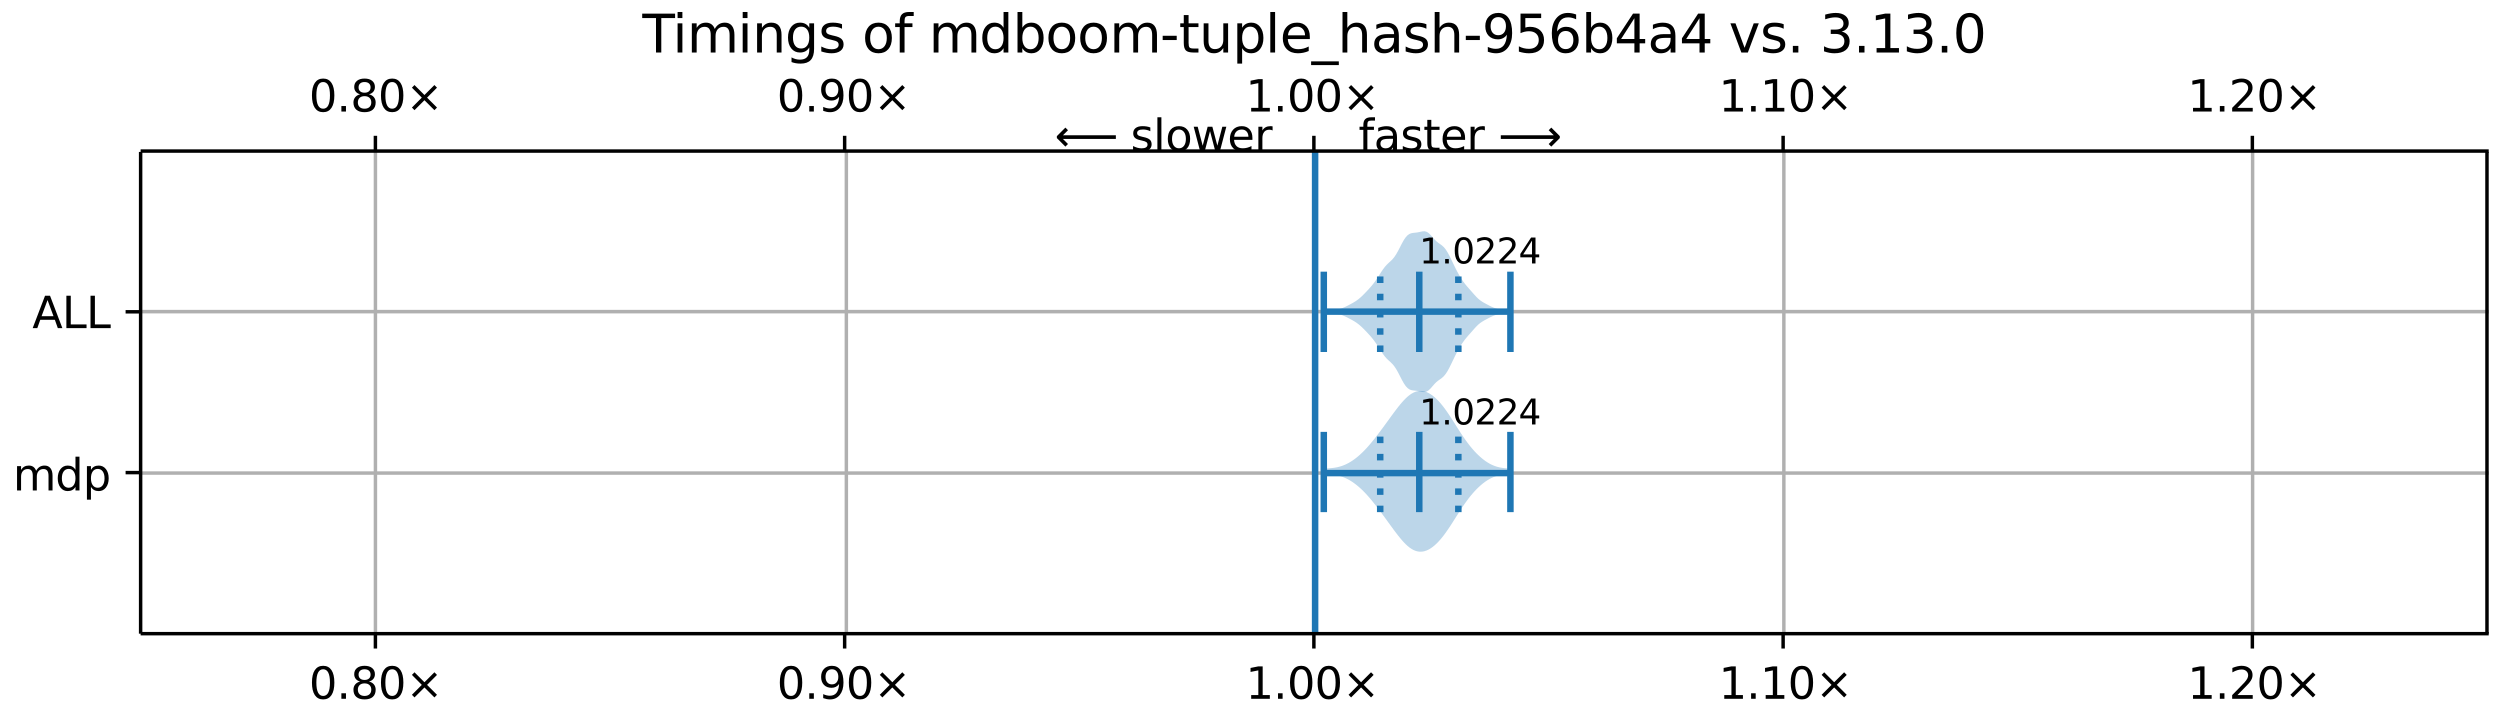 <?xml version="1.0" encoding="UTF-8"?>
<!DOCTYPE svg  PUBLIC '-//W3C//DTD SVG 1.1//EN'  'http://www.w3.org/Graphics/SVG/1.1/DTD/svg11.dtd'>
<svg width="576pt" height="166pt" version="1.1" viewBox="0 0 576 166" xmlns="http://www.w3.org/2000/svg" xmlns:xlink="http://www.w3.org/1999/xlink">
<defs>
<style type="text/css">*{stroke-linejoin: round; stroke-linecap: butt}</style>
</defs>
<path d="m0 166h576v-166h-576z" fill="#fff"/>
<path d="m32.4 146h541v-111h-541z" fill="#fff"/>
<path d="m305 108v1.18l0.878 0.065 0.439 0.035 0.439 0.042 0.439 0.052 0.439 0.066 0.439 0.083 0.439 0.103 0.439 0.126 0.439 0.15 0.439 0.176 0.439 0.202 0.439 0.228 0.439 0.255 0.439 0.281 0.439 0.307 0.439 0.332 0.439 0.358 0.439 0.383 0.439 0.408 0.439 0.433 0.439 0.457 0.439 0.48 0.439 0.501 0.439 0.521 0.439 0.539 0.439 0.554 0.439 0.567 0.439 0.578 0.439 0.587 0.439 0.593 0.439 0.598 0.439 0.602 0.878 1.21 0.439 0.6 0.439 0.594 0.439 0.583 0.439 0.568 0.439 0.547 0.439 0.52 0.439 0.487 0.439 0.448 0.439 0.404 0.439 0.355 0.439 0.302 0.439 0.246 0.439 0.189 0.439 0.13 0.439 0.072 0.439 0.014 0.439-0.043 0.439-0.098 0.439-0.152 0.439-0.204 0.439-0.255 0.439-0.304 0.439-0.351 0.439-0.397 0.439-0.441 0.439-0.483 0.439-0.523 0.439-0.561 0.439-0.595 0.439-0.626 0.439-0.652 0.439-0.672 0.439-0.686 0.878-1.39 0.439-0.688 0.439-0.677 0.439-0.659 0.439-0.638 0.439-0.613 0.439-0.585 0.439-0.556 0.439-0.526 0.439-0.496 0.439-0.466 0.439-0.436 0.439-0.406 0.439-0.377 0.439-0.347 0.439-0.317 0.439-0.287 0.439-0.257 0.439-0.226 0.439-0.196 0.439-0.166 0.439-0.138 0.439-0.111 0.439-0.088 0.439-0.068 0.439-0.052 0.439-0.041 0.439-0.034 0.439-0.03 0.439-0.03v-1.16l-0.439-0.03-0.439-0.03-0.439-0.034-0.439-0.041-0.439-0.052-0.439-0.068-0.439-0.088-0.439-0.111-0.439-0.138-0.439-0.166-0.439-0.196-0.439-0.226-0.439-0.257-0.439-0.287-0.439-0.317-0.439-0.347-0.439-0.377-0.439-0.406-0.439-0.436-0.439-0.466-0.439-0.496-0.439-0.526-0.439-0.556-0.439-0.585-0.439-0.613-0.439-0.638-0.439-0.659-0.439-0.677-0.439-0.688-0.878-1.39-0.439-0.686-0.439-0.672-0.439-0.652-0.439-0.626-0.439-0.595-0.439-0.561-0.439-0.523-0.439-0.483-0.439-0.441-0.439-0.397-0.439-0.351-0.439-0.304-0.439-0.255-0.439-0.204-0.439-0.152-0.439-0.098-0.439-0.043-0.439 0.014-0.439 0.072-0.439 0.13-0.439 0.189-0.439 0.246-0.439 0.302-0.439 0.355-0.439 0.404-0.439 0.448-0.439 0.487-0.439 0.52-0.439 0.547-0.439 0.568-0.439 0.583-0.439 0.594-0.439 0.6-0.878 1.21-0.439 0.602-0.439 0.598-0.439 0.593-0.439 0.587-0.439 0.578-0.439 0.567-0.439 0.554-0.439 0.539-0.439 0.521-0.439 0.501-0.439 0.48-0.439 0.457-0.439 0.433-0.439 0.408-0.439 0.383-0.439 0.358-0.439 0.332-0.439 0.307-0.439 0.281-0.439 0.255-0.439 0.228-0.439 0.202-0.439 0.176-0.439 0.15-0.439 0.126-0.439 0.103-0.439 0.083-0.439 0.066-0.439 0.052-0.439 0.042-0.439 0.035-0.878 0.065z" clip-path="url(#a)" fill="#1f77b4" fill-opacity=".3"/>
<path d="m305 71.6v0.411l0.439 0.058 0.439 0.055 0.439 0.047 0.439 0.037 0.439 0.032 0.439 0.035 0.439 0.051 0.439 0.079 0.439 0.116 0.439 0.155 0.439 0.189 0.439 0.212 0.439 0.226 0.439 0.232 0.439 0.24 0.439 0.254 0.439 0.28 0.439 0.317 0.439 0.359 0.439 0.4 0.439 0.431 0.439 0.452 0.439 0.465 0.439 0.479 0.439 0.502 0.439 0.541 0.439 0.592 0.439 0.646 0.439 0.684 0.439 0.691 0.439 0.657 0.439 0.586 0.439 0.498 0.439 0.425 0.439 0.398 0.439 0.434 0.439 0.529 0.439 0.657 0.439 0.778 0.439 0.853 0.439 0.857 0.439 0.782 0.439 0.643 0.439 0.47 0.439 0.297 0.439 0.159 0.439 0.073 0.439 0.043 0.439 0.054 0.439 0.084 0.439 0.101 0.439 0.08 0.439 0.003 0.439-0.125 0.439-0.28 0.439-0.418 0.439-0.5 0.439-0.504 0.439-0.444 0.439-0.362 0.439-0.309 0.439-0.321 0.439-0.405 0.439-0.542 0.439-0.691 0.439-0.816 0.439-0.894 0.439-0.919 0.439-0.901 0.439-0.856 0.439-0.797 0.439-0.731 0.439-0.663 0.439-0.596 0.439-0.542 0.439-0.507 0.439-0.496 0.439-0.499 0.439-0.499 0.439-0.477 0.439-0.43 0.439-0.366 0.439-0.305 0.439-0.262 0.439-0.24 0.439-0.234 0.439-0.228 0.439-0.216 0.439-0.193 0.439-0.165 0.439-0.137 0.439-0.113 0.439-0.094 0.439-0.079 0.439-0.066 0.439-0.056 0.439-0.047 0.439-0.041 0.439-0.035v-0.241l-0.439-0.035-0.439-0.041-0.439-0.047-0.439-0.056-0.439-0.066-0.439-0.079-0.439-0.094-0.439-0.113-0.439-0.137-0.439-0.165-0.439-0.193-0.439-0.216-0.439-0.228-0.439-0.234-0.439-0.24-0.439-0.262-0.439-0.305-0.439-0.366-0.439-0.43-0.439-0.477-0.439-0.499-0.439-0.499-0.439-0.496-0.439-0.507-0.439-0.542-0.439-0.596-0.439-0.663-0.439-0.731-0.439-0.797-0.439-0.856-0.439-0.901-0.439-0.919-0.439-0.894-0.439-0.816-0.439-0.691-0.439-0.542-0.439-0.405-0.439-0.321-0.439-0.309-0.439-0.362-0.439-0.444-0.439-0.504-0.439-0.5-0.439-0.418-0.439-0.28-0.439-0.125-0.439 0.003-0.439 0.08-0.439 0.101-0.439 0.084-0.439 0.054-0.439 0.043-0.439 0.073-0.439 0.159-0.439 0.297-0.439 0.47-0.439 0.643-0.439 0.782-0.439 0.857-0.439 0.853-0.439 0.778-0.439 0.657-0.439 0.529-0.439 0.434-0.439 0.398-0.439 0.425-0.439 0.498-0.439 0.586-0.439 0.657-0.439 0.691-0.439 0.684-0.439 0.646-0.439 0.592-0.439 0.541-0.439 0.502-0.439 0.479-0.439 0.465-0.439 0.452-0.439 0.431-0.439 0.4-0.439 0.359-0.439 0.317-0.439 0.28-0.439 0.254-0.439 0.24-0.439 0.232-0.439 0.226-0.439 0.212-0.439 0.189-0.439 0.155-0.439 0.116-0.439 0.079-0.439 0.051-0.439 0.035-0.439 0.032-0.439 0.037-0.439 0.047-0.439 0.055-0.439 0.058z" clip-path="url(#a)" fill="#1f77b4" fill-opacity=".3"/>
<path d="m86.5 146v-111" clip-path="url(#a)" fill="none" stroke="#b0b0b0" stroke-linecap="square" stroke-width=".8"/>
<defs>
<path id="g" d="m0 0v3.5" stroke="#000" stroke-width=".8"/>
</defs>
<use x="86.494" y="145.922" stroke="#000000" stroke-width=".8" xlink:href="#g"/>
<defs>
<path id="h" d="m0 0v-3.5" stroke="#000" stroke-width=".8"/>
</defs>
<use x="86.494" y="34.796" stroke="#000000" stroke-width=".8" xlink:href="#h"/>
<g transform="translate(71.2 161) scale(.1 -.1)">
<defs>
<path id="b" transform="scale(.016)" d="m2034 4250q-487 0-733-480-245-479-245-1442 0-959 245-1439 246-480 733-480 491 0 736 480 246 480 246 1439 0 963-246 1442-245 480-736 480zm0 500q785 0 1199-621 414-620 414-1801 0-1178-414-1799-414-620-1199-620-784 0-1198 620-414 621-414 1799 0 1181 414 1801 414 621 1198 621z"/>
<path id="c" transform="scale(.016)" d="m684 794h660v-794h-660v794z"/>
<path id="aa" transform="scale(.016)" d="m2034 2216q-450 0-708-241-257-241-257-662 0-422 257-663 258-241 708-241t709 242q260 243 260 662 0 421-258 662-257 241-711 241zm-631 268q-406 100-633 378-226 279-226 679 0 559 398 884 399 325 1092 325 697 0 1094-325t397-884q0-400-227-679-226-278-629-378 456-106 710-416 255-309 255-755 0-679-414-1042-414-362-1186-362-771 0-1186 362-414 363-414 1042 0 446 256 755 257 310 713 416zm-231 997q0-362 226-565 227-203 636-203 407 0 636 203 230 203 230 565 0 363-230 566-229 203-636 203-409 0-636-203-226-203-226-566z"/>
<path id="e" transform="scale(.016)" d="m4488 3438-1429-1435 1429-1428-372-378-1435 1434-1434-1434-369 378 1425 1428-1425 1435 369 378 1434-1435 1435 1435 372-378z"/>
</defs>
<use xlink:href="#b"/>
<use transform="translate(63.6)" xlink:href="#c"/>
<use transform="translate(95.4)" xlink:href="#aa"/>
<use transform="translate(159)" xlink:href="#b"/>
<use transform="translate(223)" xlink:href="#e"/>
</g>
<g transform="translate(71.2 25.7) scale(.1 -.1)">
<use xlink:href="#b"/>
<use transform="translate(63.6)" xlink:href="#c"/>
<use transform="translate(95.4)" xlink:href="#aa"/>
<use transform="translate(159)" xlink:href="#b"/>
<use transform="translate(223)" xlink:href="#e"/>
</g>
<path d="m195 146v-111" clip-path="url(#a)" fill="none" stroke="#b0b0b0" stroke-linecap="square" stroke-width=".8"/>
<use x="194.606" y="145.922" stroke="#000000" stroke-width=".8" xlink:href="#g"/>
<use x="194.606" y="34.796" stroke="#000000" stroke-width=".8" xlink:href="#h"/>
<g transform="translate(179 161) scale(.1 -.1)">
<defs>
<path id="o" transform="scale(.016)" d="m703 97v575q238-113 481-172 244-59 479-59 625 0 954 420 330 420 377 1277-181-269-460-413-278-144-615-144-700 0-1108 423-408 424-408 1159 0 718 425 1152 425 435 1131 435 810 0 1236-621 427-620 427-1801 0-1103-524-1761-523-658-1407-658-238 0-482 47-243 47-506 141zm1256 1978q425 0 673 290 249 291 249 798 0 503-249 795-248 292-673 292t-673-292-248-795q0-507 248-798 248-290 673-290z"/>
</defs>
<use xlink:href="#b"/>
<use transform="translate(63.6)" xlink:href="#c"/>
<use transform="translate(95.4)" xlink:href="#o"/>
<use transform="translate(159)" xlink:href="#b"/>
<use transform="translate(223)" xlink:href="#e"/>
</g>
<g transform="translate(179 25.7) scale(.1 -.1)">
<use xlink:href="#b"/>
<use transform="translate(63.6)" xlink:href="#c"/>
<use transform="translate(95.4)" xlink:href="#o"/>
<use transform="translate(159)" xlink:href="#b"/>
<use transform="translate(223)" xlink:href="#e"/>
</g>
<path d="m303 146v-111" clip-path="url(#a)" fill="none" stroke="#b0b0b0" stroke-linecap="square" stroke-width=".8"/>
<use x="302.719" y="145.922" stroke="#000000" stroke-width=".8" xlink:href="#g"/>
<use x="302.719" y="34.796" stroke="#000000" stroke-width=".8" xlink:href="#h"/>
<g transform="translate(287 161) scale(.1 -.1)">
<defs>
<path id="d" transform="scale(.016)" d="m794 531h1031v3560l-1122-225v575l1116 225h631v-4135h1031v-531h-2687v531z"/>
</defs>
<use xlink:href="#d"/>
<use transform="translate(63.6)" xlink:href="#c"/>
<use transform="translate(95.4)" xlink:href="#b"/>
<use transform="translate(159)" xlink:href="#b"/>
<use transform="translate(223)" xlink:href="#e"/>
</g>
<g transform="translate(287 25.7) scale(.1 -.1)">
<use xlink:href="#d"/>
<use transform="translate(63.6)" xlink:href="#c"/>
<use transform="translate(95.4)" xlink:href="#b"/>
<use transform="translate(159)" xlink:href="#b"/>
<use transform="translate(223)" xlink:href="#e"/>
</g>
<path d="m411 146v-111" clip-path="url(#a)" fill="none" stroke="#b0b0b0" stroke-linecap="square" stroke-width=".8"/>
<use x="410.831" y="145.922" stroke="#000000" stroke-width=".8" xlink:href="#g"/>
<use x="410.831" y="34.796" stroke="#000000" stroke-width=".8" xlink:href="#h"/>
<g transform="translate(396 161) scale(.1 -.1)">
<use xlink:href="#d"/>
<use transform="translate(63.6)" xlink:href="#c"/>
<use transform="translate(95.4)" xlink:href="#d"/>
<use transform="translate(159)" xlink:href="#b"/>
<use transform="translate(223)" xlink:href="#e"/>
</g>
<g transform="translate(396 25.7) scale(.1 -.1)">
<use xlink:href="#d"/>
<use transform="translate(63.6)" xlink:href="#c"/>
<use transform="translate(95.4)" xlink:href="#d"/>
<use transform="translate(159)" xlink:href="#b"/>
<use transform="translate(223)" xlink:href="#e"/>
</g>
<path d="m519 146v-111" clip-path="url(#a)" fill="none" stroke="#b0b0b0" stroke-linecap="square" stroke-width=".8"/>
<use x="518.944" y="145.922" stroke="#000000" stroke-width=".8" xlink:href="#g"/>
<use x="518.944" y="34.796" stroke="#000000" stroke-width=".8" xlink:href="#h"/>
<g transform="translate(504 161) scale(.1 -.1)">
<defs>
<path id="f" transform="scale(.016)" d="m1228 531h2203v-531h-2962v531q359 372 979 998 621 627 780 809 303 340 423 576 121 236 121 464 0 372-261 606-261 235-680 235-297 0-627-103-329-103-704-313v638q381 153 712 231 332 78 607 78 725 0 1156-363 431-362 431-968 0-288-108-546-107-257-392-607-78-91-497-524-418-433-1181-1211z"/>
</defs>
<use xlink:href="#d"/>
<use transform="translate(63.6)" xlink:href="#c"/>
<use transform="translate(95.4)" xlink:href="#f"/>
<use transform="translate(159)" xlink:href="#b"/>
<use transform="translate(223)" xlink:href="#e"/>
</g>
<g transform="translate(504 25.7) scale(.1 -.1)">
<use xlink:href="#d"/>
<use transform="translate(63.6)" xlink:href="#c"/>
<use transform="translate(95.4)" xlink:href="#f"/>
<use transform="translate(159)" xlink:href="#b"/>
<use transform="translate(223)" xlink:href="#e"/>
</g>
<path d="m32.4 109h541" clip-path="url(#a)" fill="none" stroke="#b0b0b0" stroke-linecap="square" stroke-width=".8"/>
<defs>
<path id="p" d="m0 0h-3.5" stroke="#000" stroke-width=".8"/>
</defs>
<use x="32.438" y="108.88" stroke="#000000" stroke-width=".8" xlink:href="#p"/>
<g transform="translate(3 113) scale(.1 -.1)">
<defs>
<path id="k" transform="scale(.016)" d="m3328 2828q216 388 516 572t706 184q547 0 844-383 297-382 297-1088v-2113h-578v2094q0 503-179 746-178 244-543 244-447 0-707-297-259-296-259-809v-1978h-578v2094q0 506-178 748t-550 242q-441 0-701-298-259-298-259-808v-1978h-578v3500h578v-544q197 322 472 475t653 153q382 0 649-194 267-193 395-562z"/>
<path id="x" transform="scale(.016)" d="m2906 2969v1894h575v-4863h-575v525q-181-312-458-464-276-152-664-152-634 0-1033 506-398 507-398 1332t398 1331q399 506 1033 506 388 0 664-152 277-151 458-463zm-1959-1222q0-634 261-995t717-361 718 361q263 361 263 995t-263 995q-262 361-718 361t-717-361-261-995z"/>
<path id="s" transform="scale(.016)" d="m1159 525v-1856h-578v4831h578v-531q182 312 458 463 277 152 661 152 638 0 1036-506 399-506 399-1331t-399-1332q-398-506-1036-506-384 0-661 152-276 152-458 464zm1957 1222q0 634-261 995t-717 361q-457 0-718-361t-261-995 261-995 718-361q456 0 717 361t261 995z"/>
</defs>
<use xlink:href="#k"/>
<use transform="translate(97.4)" xlink:href="#x"/>
<use transform="translate(161)" xlink:href="#s"/>
</g>
<path d="m32.4 71.8h541" clip-path="url(#a)" fill="none" stroke="#b0b0b0" stroke-linecap="square" stroke-width=".8"/>
<use x="32.438" y="71.838" stroke="#000000" stroke-width=".8" xlink:href="#p"/>
<g transform="translate(7.45 75.6) scale(.1 -.1)">
<defs>
<path id="ak" transform="scale(.016)" d="m2188 4044-857-2322h1716l-859 2322zm-357 622h716l1778-4666h-656l-425 1197h-2103l-425-1197h-666l1781 4666z"/>
<path id="z" transform="scale(.016)" d="m628 4666h631v-4135h2272v-531h-2903v4666z"/>
</defs>
<use xlink:href="#ak"/>
<use transform="translate(68.4)" xlink:href="#z"/>
<use transform="translate(124)" xlink:href="#z"/>
</g>
<path d="m303 146v-111" clip-path="url(#a)" fill="none" stroke="#1f77b4" stroke-linecap="square" stroke-width="1.5"/>
<g fill="none" stroke="#1f77b4" stroke-width="1.5">
<path d="m327 118v-18.5" clip-path="url(#a)"/>
<path d="m327 81.1v-18.5" clip-path="url(#a)"/>
</g>
<g fill="none" stroke="#1f77b4" stroke-width="1.5">
<path d="m348 118v-18.5" clip-path="url(#a)"/>
<path d="m348 81.1v-18.5" clip-path="url(#a)"/>
</g>
<g fill="none" stroke="#1f77b4" stroke-width="1.5">
<path d="m305 118v-18.5" clip-path="url(#a)"/>
<path d="m305 81.1v-18.5" clip-path="url(#a)"/>
</g>
<g fill="none" stroke="#1f77b4" stroke-width="1.5">
<path d="m305 109h43.5" clip-path="url(#a)"/>
<path d="m305 71.8h43.5" clip-path="url(#a)"/>
</g>
<g fill="none" stroke="#1f77b4" stroke-dasharray="1.5,2.475" stroke-width="1.5">
<path d="m318 118v-18.5" clip-path="url(#a)"/>
<path d="m336 118v-18.5" clip-path="url(#a)"/>
<path d="m318 81.1v-18.5" clip-path="url(#a)"/>
<path d="m336 81.1v-18.5" clip-path="url(#a)"/>
</g>
<path d="m32.4 146v-111" fill="none" stroke="#000" stroke-linecap="square" stroke-width=".8"/>
<path d="m573 146v-111" fill="none" stroke="#000" stroke-linecap="square" stroke-width=".8"/>
<path d="m32.4 146h541" fill="none" stroke="#000" stroke-linecap="square" stroke-width=".8"/>
<path d="m32.4 34.8h541" fill="none" stroke="#000" stroke-linecap="square" stroke-width=".8"/>
<g transform="translate(327 97.8) scale(.08 -.08)">
<defs>
<path id="l" transform="scale(.016)" d="m2419 4116-1594-2491h1594v2491zm-166 550h794v-3041h666v-525h-666v-1100h-628v1100h-2106v609l1940 2957z"/>
</defs>
<use xlink:href="#d"/>
<use transform="translate(63.6)" xlink:href="#c"/>
<use transform="translate(95.4)" xlink:href="#b"/>
<use transform="translate(159)" xlink:href="#f"/>
<use transform="translate(223)" xlink:href="#f"/>
<use transform="translate(286)" xlink:href="#l"/>
</g>
<g transform="translate(327 60.7) scale(.08 -.08)">
<use xlink:href="#d"/>
<use transform="translate(63.6)" xlink:href="#c"/>
<use transform="translate(95.4)" xlink:href="#b"/>
<use transform="translate(159)" xlink:href="#f"/>
<use transform="translate(223)" xlink:href="#f"/>
<use transform="translate(286)" xlink:href="#l"/>
</g>
<g transform="translate(313 34.8) scale(.1 -.1)">
<defs>
<path id="w" transform="scale(.016)" d="m2375 4863v-479h-550q-309 0-430-125-120-125-120-450v-309h947v-447h-947v-3053h-578v3053h-550v447h550v244q0 584 272 851 272 268 862 268h544z"/>
<path id="n" transform="scale(.016)" d="m2194 1759q-697 0-966-159t-269-544q0-306 202-486 202-179 548-179 479 0 768 339t289 901v128h-572zm1147 238v-2e3h-575v531q-197-318-491-470t-719-152q-537 0-855 302-317 302-317 808 0 590 395 890 396 300 1180 300h807v57q0 397-261 614t-733 217q-300 0-585-72-284-72-546-216v532q315 122 612 182 297 61 578 61 760 0 1135-394 375-393 375-1193z"/>
<path id="i" transform="scale(.016)" d="m2834 3397v-544q-243 125-506 187-262 63-544 63-428 0-642-131t-214-394q0-200 153-314t616-217l197-44q612-131 870-370t258-667q0-488-386-773-386-284-1061-284-281 0-586 55t-642 164v594q319-166 628-249 309-82 613-82 406 0 624 139 219 139 219 392 0 234-158 359-157 125-692 241l-200 47q-534 112-772 345-237 233-237 639 0 494 350 762 350 269 994 269 318 0 599-47 282-46 519-140z"/>
<path id="q" transform="scale(.016)" d="m1172 4494v-994h1184v-447h-1184v-1900q0-428 117-550t477-122h590v-481h-590q-666 0-919 248-253 249-253 905v1900h-422v447h422v994h578z"/>
<path id="m" transform="scale(.016)" d="m3597 1894v-281h-2644q38-594 358-905t892-311q331 0 642 81t618 244v-544q-310-131-635-200t-659-69q-838 0-1327 487-489 488-489 1320 0 859 464 1363 464 505 1252 505 706 0 1117-455 411-454 411-1235zm-575 169q-6 471-264 752-258 282-683 282-481 0-770-272t-333-766l2050 4z"/>
<path id="r" transform="scale(.016)" d="m2631 2963q-97 56-211 82-114 27-251 27-488 0-749-317t-261-911v-1844h-578v3500h578v-544q182 319 472 473 291 155 707 155 59 0 131-8 72-7 159-23l3-590z"/>
<path id="an" transform="scale(.016)" d="m8863 2147v-281l-1229-1228-375 375 729 728h-7622v531h7622l-729 728 375 375 1229-1228z"/>
</defs>
<use xlink:href="#w"/>
<use transform="translate(35.2)" xlink:href="#n"/>
<use transform="translate(96.5)" xlink:href="#i"/>
<use transform="translate(149)" xlink:href="#q"/>
<use transform="translate(188)" xlink:href="#m"/>
<use transform="translate(249)" xlink:href="#r"/>
<use transform="translate(290)" xlink:href="#DejaVuSans-20"/>
<use transform="translate(322)" xlink:href="#an"/>
</g>
<g transform="translate(243 34.8) scale(.1 -.1)">
<defs>
<path id="ao" transform="scale(.016)" d="m313 1866v281l1228 1228 375-375-728-728h7621v-531h-7621l728-728-375-375-1228 1228z"/>
<path id="t" transform="scale(.016)" d="m603 4863h575v-4863h-575v4863z"/>
<path id="j" transform="scale(.016)" d="m1959 3097q-462 0-731-361t-269-989 267-989q268-361 733-361 460 0 728 362 269 363 269 988 0 622-269 986-268 364-728 364zm0 487q750 0 1178-488 429-487 429-1349 0-859-429-1349-428-489-1178-489-753 0-1180 489-426 490-426 1349 0 862 426 1349 427 488 1180 488z"/>
<path id="ad" transform="scale(.016)" d="m269 3500h575l719-2731 715 2731h678l719-2731 716 2731h575l-916-3500h-678l-753 2869-756-2869h-679l-915 3500z"/>
</defs>
<use xlink:href="#ao"/>
<use transform="translate(143)" xlink:href="#DejaVuSans-20"/>
<use transform="translate(175)" xlink:href="#i"/>
<use transform="translate(227)" xlink:href="#t"/>
<use transform="translate(255)" xlink:href="#j"/>
<use transform="translate(316)" xlink:href="#ad"/>
<use transform="translate(398)" xlink:href="#m"/>
<use transform="translate(460)" xlink:href="#r"/>
</g>
<g transform="translate(148 12.1) scale(.12 -.12)">
<defs>
<path id="aj" transform="scale(.016)" d="m-19 4666h3947v-532h-1656v-4134h-634v4134h-1657v532z"/>
<path id="u" transform="scale(.016)" d="m603 3500h575v-3500h-575v3500zm0 1363h575v-729h-575v729z"/>
<path id="ag" transform="scale(.016)" d="m3513 2113v-2113h-575v2094q0 497-194 743-194 247-581 247-466 0-735-297-269-296-269-809v-1978h-578v3500h578v-544q207 316 486 472 280 156 646 156 603 0 912-373 310-373 310-1098z"/>
<path id="ah" transform="scale(.016)" d="m2906 1791q0 625-258 968-257 344-723 344-462 0-720-344-258-343-258-968 0-622 258-966t720-344q466 0 723 344 258 344 258 966zm575-1357q0-893-397-1329-396-436-1215-436-303 0-572 45t-522 139v559q253-137 500-202 247-66 503-66 566 0 847 295t281 892v285q-178-310-456-463t-666-153q-643 0-1037 490-394 491-394 1301 0 812 394 1302 394 491 1037 491 388 0 666-153t456-462v531h575v-3066z"/>
<path id="y" transform="scale(.016)" d="m3116 1747q0 634-261 995t-717 361q-457 0-718-361t-261-995 261-995 718-361q456 0 717 361t261 995zm-1957 1222q182 312 458 463 277 152 661 152 638 0 1036-506 399-506 399-1331t-399-1332q-398-506-1036-506-384 0-661 152-276 152-458 464v-525h-578v4863h578v-1894z"/>
<path id="ac" transform="scale(.016)" d="m313 2009h1684v-512h-1684v512z"/>
<path id="af" transform="scale(.016)" d="m544 1381v2119h575v-2097q0-497 193-746 194-248 582-248 465 0 735 297 271 297 271 810v1984h575v-3500h-575v538q-209-319-486-474-276-155-642-155-603 0-916 375-312 375-312 1097zm1447 2203z"/>
<path id="ai" transform="scale(.016)" d="m3263-1063v-446h-3326v446h3326z"/>
<path id="v" transform="scale(.016)" d="m3513 2113v-2113h-575v2094q0 497-194 743-194 247-581 247-466 0-735-297-269-296-269-809v-1978h-578v4863h578v-1907q207 316 486 472 280 156 646 156 603 0 912-373 310-373 310-1098z"/>
<path id="am" transform="scale(.016)" d="m691 4666h2478v-532h-1900v-1143q137 47 274 70 138 23 276 23 781 0 1237-428 457-428 457-1159 0-753-469-1171-469-417-1322-417-294 0-599 50-304 50-629 150v635q281-153 581-228t634-75q541 0 856 284 316 284 316 772 0 487-316 771-315 285-856 285-253 0-505-56-251-56-513-175v2344z"/>
<path id="al" transform="scale(.016)" d="m2113 2584q-425 0-674-291-248-290-248-796 0-503 248-796 249-292 674-292t673 292q248 293 248 796 0 506-248 796-248 291-673 291zm1253 1979v-575q-238 112-480 171-242 60-480 60-625 0-955-422-329-422-376-1275 184 272 462 417 279 145 613 145 703 0 1111-427 408-426 408-1160 0-719-425-1154-425-434-1131-434-810 0-1238 620-428 621-428 1799 0 1106 525 1764t1409 658q238 0 480-47t505-140z"/>
<path id="ae" transform="scale(.016)" d="m191 3500h609l1094-2937 1094 2937h609l-1313-3500h-781l-1312 3500z"/>
<path id="ab" transform="scale(.016)" d="m2597 2516q453-97 707-404 255-306 255-756 0-690-475-1069-475-378-1350-378-293 0-604 58t-642 174v609q262-153 574-231 313-78 654-78 593 0 904 234t311 681q0 413-289 645-289 233-804 233h-544v519h569q465 0 712 186t247 536q0 359-255 551-254 193-729 193-260 0-557-57-297-56-653-174v562q360 100 674 150t592 50q719 0 1137-327 419-326 419-882 0-388-222-655t-631-370z"/>
</defs>
<use xlink:href="#aj"/>
<use transform="translate(58)" xlink:href="#u"/>
<use transform="translate(85.7)" xlink:href="#k"/>
<use transform="translate(183)" xlink:href="#u"/>
<use transform="translate(211)" xlink:href="#ag"/>
<use transform="translate(274)" xlink:href="#ah"/>
<use transform="translate(338)" xlink:href="#i"/>
<use transform="translate(390)" xlink:href="#DejaVuSans-20"/>
<use transform="translate(422)" xlink:href="#j"/>
<use transform="translate(483)" xlink:href="#w"/>
<use transform="translate(518)" xlink:href="#DejaVuSans-20"/>
<use transform="translate(550)" xlink:href="#k"/>
<use transform="translate(647)" xlink:href="#x"/>
<use transform="translate(711)" xlink:href="#y"/>
<use transform="translate(774)" xlink:href="#j"/>
<use transform="translate(835)" xlink:href="#j"/>
<use transform="translate(897)" xlink:href="#k"/>
<use transform="translate(994)" xlink:href="#ac"/>
<use transform="translate(1030)" xlink:href="#q"/>
<use transform="translate(1069)" xlink:href="#af"/>
<use transform="translate(1133)" xlink:href="#s"/>
<use transform="translate(1196)" xlink:href="#t"/>
<use transform="translate(1224)" xlink:href="#m"/>
<use transform="translate(1285)" xlink:href="#ai"/>
<use transform="translate(1335)" xlink:href="#v"/>
<use transform="translate(1399)" xlink:href="#n"/>
<use transform="translate(1460)" xlink:href="#i"/>
<use transform="translate(1512)" xlink:href="#v"/>
<use transform="translate(1576)" xlink:href="#ac"/>
<use transform="translate(1612)" xlink:href="#o"/>
<use transform="translate(1675)" xlink:href="#am"/>
<use transform="translate(1739)" xlink:href="#al"/>
<use transform="translate(1803)" xlink:href="#y"/>
<use transform="translate(1866)" xlink:href="#l"/>
<use transform="translate(1930)" xlink:href="#n"/>
<use transform="translate(1991)" xlink:href="#l"/>
<use transform="translate(2055)" xlink:href="#DejaVuSans-20"/>
<use transform="translate(2086)" xlink:href="#ae"/>
<use transform="translate(2146)" xlink:href="#i"/>
<use transform="translate(2198)" xlink:href="#c"/>
<use transform="translate(2229)" xlink:href="#DejaVuSans-20"/>
<use transform="translate(2261)" xlink:href="#ab"/>
<use transform="translate(2325)" xlink:href="#c"/>
<use transform="translate(2357)" xlink:href="#d"/>
<use transform="translate(2420)" xlink:href="#ab"/>
<use transform="translate(2484)" xlink:href="#c"/>
<use transform="translate(2516)" xlink:href="#b"/>
</g>
<defs>
<clipPath id="a">
<rect x="32.4" y="34.8" width="541" height="111"/>
</clipPath>
</defs>
</svg>
